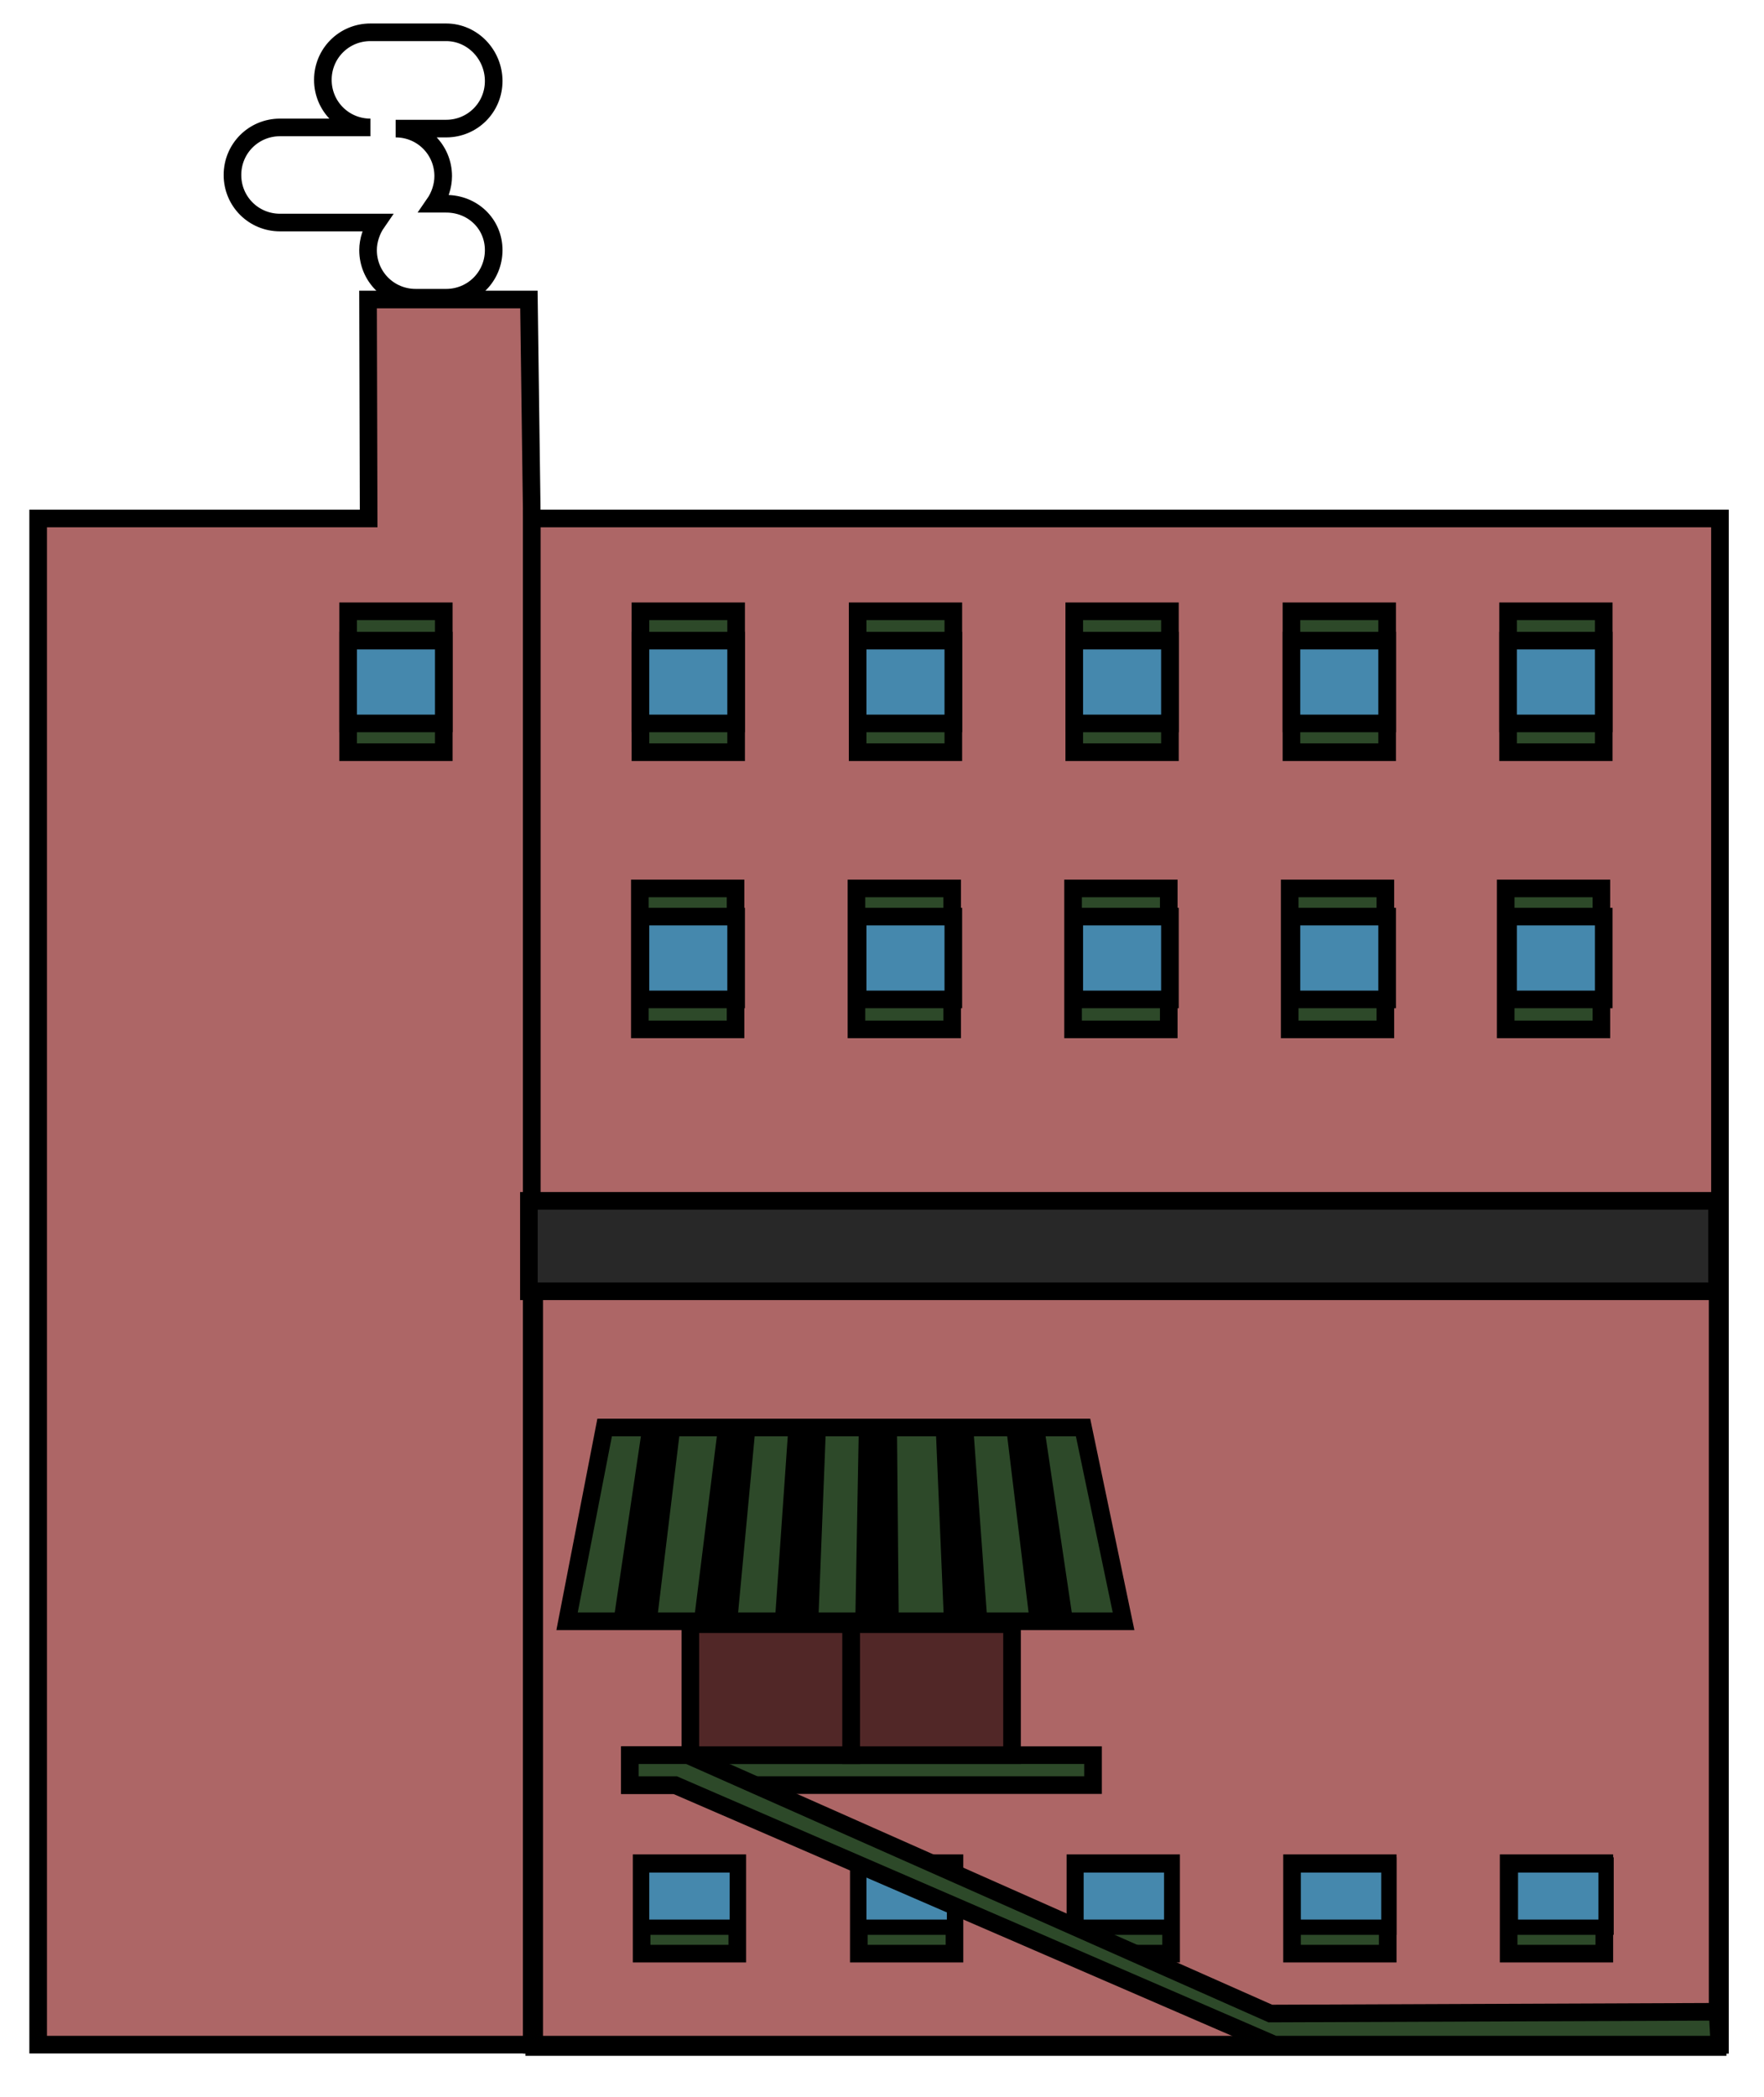 <?xml version="1.0" encoding="utf-8"?>
<!-- Generator: Adobe Illustrator 22.1.0, SVG Export Plug-In . SVG Version: 6.00 Build 0)  -->
<svg version="1.1" id="Layer_1" xmlns="http://www.w3.org/2000/svg" xmlns:xlink="http://www.w3.org/1999/xlink" x="0px" y="0px"
	 viewBox="0 0 300.5 357.1" style="enable-background:new 0 0 300.5 357.1;" xml:space="preserve">
<style type="text/css">
	.st0{fill:#AD6666;stroke:#000000;stroke-width:3;stroke-miterlimit:10;}
	.st1{fill:none;stroke:#000000;stroke-width:3;stroke-miterlimit:10;}
	.st2{fill:#2D4929;stroke:#000000;stroke-width:3;stroke-miterlimit:10;}
	.st3{fill:#512727;stroke:#000000;stroke-width:3;stroke-miterlimit:10;}
	.st4{fill:#282828;stroke:#000000;stroke-width:3;stroke-miterlimit:10;}
	.st5{fill:#4588AD;stroke:#000000;stroke-width:3;stroke-miterlimit:10;}
	.st6{fill:#4588AD;stroke:#000000;stroke-width:2.601;stroke-miterlimit:10;}
</style>
<polygon class="st0" points="90.6,348.2 6.5,348.2 6.5,88.3 62.8,88.3 62.7,51 90.1,51 90.6,88.3 "/>
<rect x="90.6" y="88.3" class="st0" width="202.4" height="259.9"/>
<rect x="91" y="218.2" class="st1" width="201.6" height="130.4"/>
<polygon class="st2" points="103,243.1 96.6,276.1 191.4,276.1 184.5,243.1 "/>
<rect x="107.3" y="298.9" class="st2" width="78.9" height="5.1"/>
<rect x="117.6" y="276.6" class="st3" width="27.4" height="22.3"/>
<rect x="145" y="276.6" class="st3" width="27.4" height="22.3"/>
<polygon points="109.4,243.1 104.5,276.1 111.9,276.1 115.9,243.1 "/>
<polygon points="122.3,243.1 118.2,276.1 125.6,276.1 128.7,243.1 "/>
<polygon points="134.3,243.1 132,276.1 139.4,276.1 140.7,243.1 "/>
<polygon points="177.9,243.1 182.8,276.1 175.4,276.1 171.4,243.1 "/>
<polygon points="165.8,243.1 168.2,276.1 160.8,276.1 159.4,243.1 "/>
<polygon points="146.3,243.1 145.7,276.1 153.1,276.1 152.8,243.1 "/>
<rect x="90.1" y="204.5" class="st4" width="202.4" height="15.4"/>
<rect x="109.1" y="104.1" class="st2" width="16.3" height="24"/>
<rect x="59.3" y="104.1" class="st2" width="16.3" height="24"/>
<rect x="59.3" y="109.1" class="st5" width="16.3" height="14.1"/>
<rect x="109.1" y="109.1" class="st5" width="16.3" height="14.1"/>
<rect x="146.1" y="104.1" class="st2" width="16.3" height="24"/>
<rect x="183" y="104.1" class="st2" width="16.3" height="24"/>
<rect x="220" y="104.1" class="st2" width="16.3" height="24"/>
<rect x="256.9" y="104.1" class="st2" width="16.3" height="24"/>
<rect x="109" y="151.3" class="st2" width="16.3" height="24"/>
<rect x="145.9" y="151.3" class="st2" width="16.3" height="24"/>
<rect x="182.8" y="151.3" class="st2" width="16.3" height="24"/>
<rect x="219.7" y="151.3" class="st2" width="16.3" height="24"/>
<rect x="256.5" y="151.3" class="st2" width="16.3" height="24"/>
<rect x="109.3" y="317.3" class="st2" width="16.3" height="15.4"/>
<rect x="146.3" y="317.3" class="st2" width="16.3" height="15.4"/>
<rect x="183.2" y="317.3" class="st2" width="16.3" height="15.4"/>
<rect x="220.1" y="317.3" class="st2" width="16.3" height="15.4"/>
<rect x="257" y="317.3" class="st2" width="16.3" height="15.4"/>
<path class="st1" d="M76,34.7H74c0.9-1.3,1.5-3,1.5-4.7c0-4.5-3.6-8.1-8.1-8.1H76c4.5,0,8.1-3.6,8.1-8.1S80.5,5.5,76,5.5H63.1
	c-4.5,0-8.1,3.6-8.1,8.1s3.6,8.1,8.1,8.1H47.7c-4.5,0-8.1,3.6-8.1,8.1s3.6,8.1,8.1,8.1h16.5c-0.9,1.3-1.5,3-1.5,4.7
	c0,4.5,3.6,8.1,8.1,8.1H76c4.5,0,8.1-3.6,8.1-8.1S80.5,34.7,76,34.7z"/>
<rect x="146.1" y="109.1" class="st5" width="16.3" height="14.1"/>
<rect x="183" y="109.1" class="st5" width="16.3" height="14.1"/>
<rect x="220" y="109.1" class="st5" width="16.3" height="14.1"/>
<rect x="256.9" y="109.1" class="st5" width="16.3" height="14.1"/>
<rect x="109.1" y="156.1" class="st5" width="16.3" height="14.1"/>
<rect x="109.3" y="317.6" class="st6" width="16.3" height="10.6"/>
<rect x="146.3" y="317.6" class="st6" width="16.3" height="10.6"/>
<rect x="183.3" y="317.6" class="st6" width="16.3" height="10.6"/>
<rect x="220.3" y="317.6" class="st6" width="16.3" height="10.6"/>
<rect x="257.3" y="317.6" class="st6" width="16.3" height="10.6"/>
<rect x="146.1" y="156.1" class="st5" width="16.3" height="14.1"/>
<rect x="183" y="156.1" class="st5" width="16.3" height="14.1"/>
<rect x="220" y="156.1" class="st5" width="16.3" height="14.1"/>
<rect x="256.9" y="156.1" class="st5" width="16.3" height="14.1"/>
<polygon class="st2" points="292.9,348.2 217.1,348.2 115,304 107.3,304 107.3,298.9 117.2,298.9 216.4,342.9 292.6,342.6 "/>
</svg>
